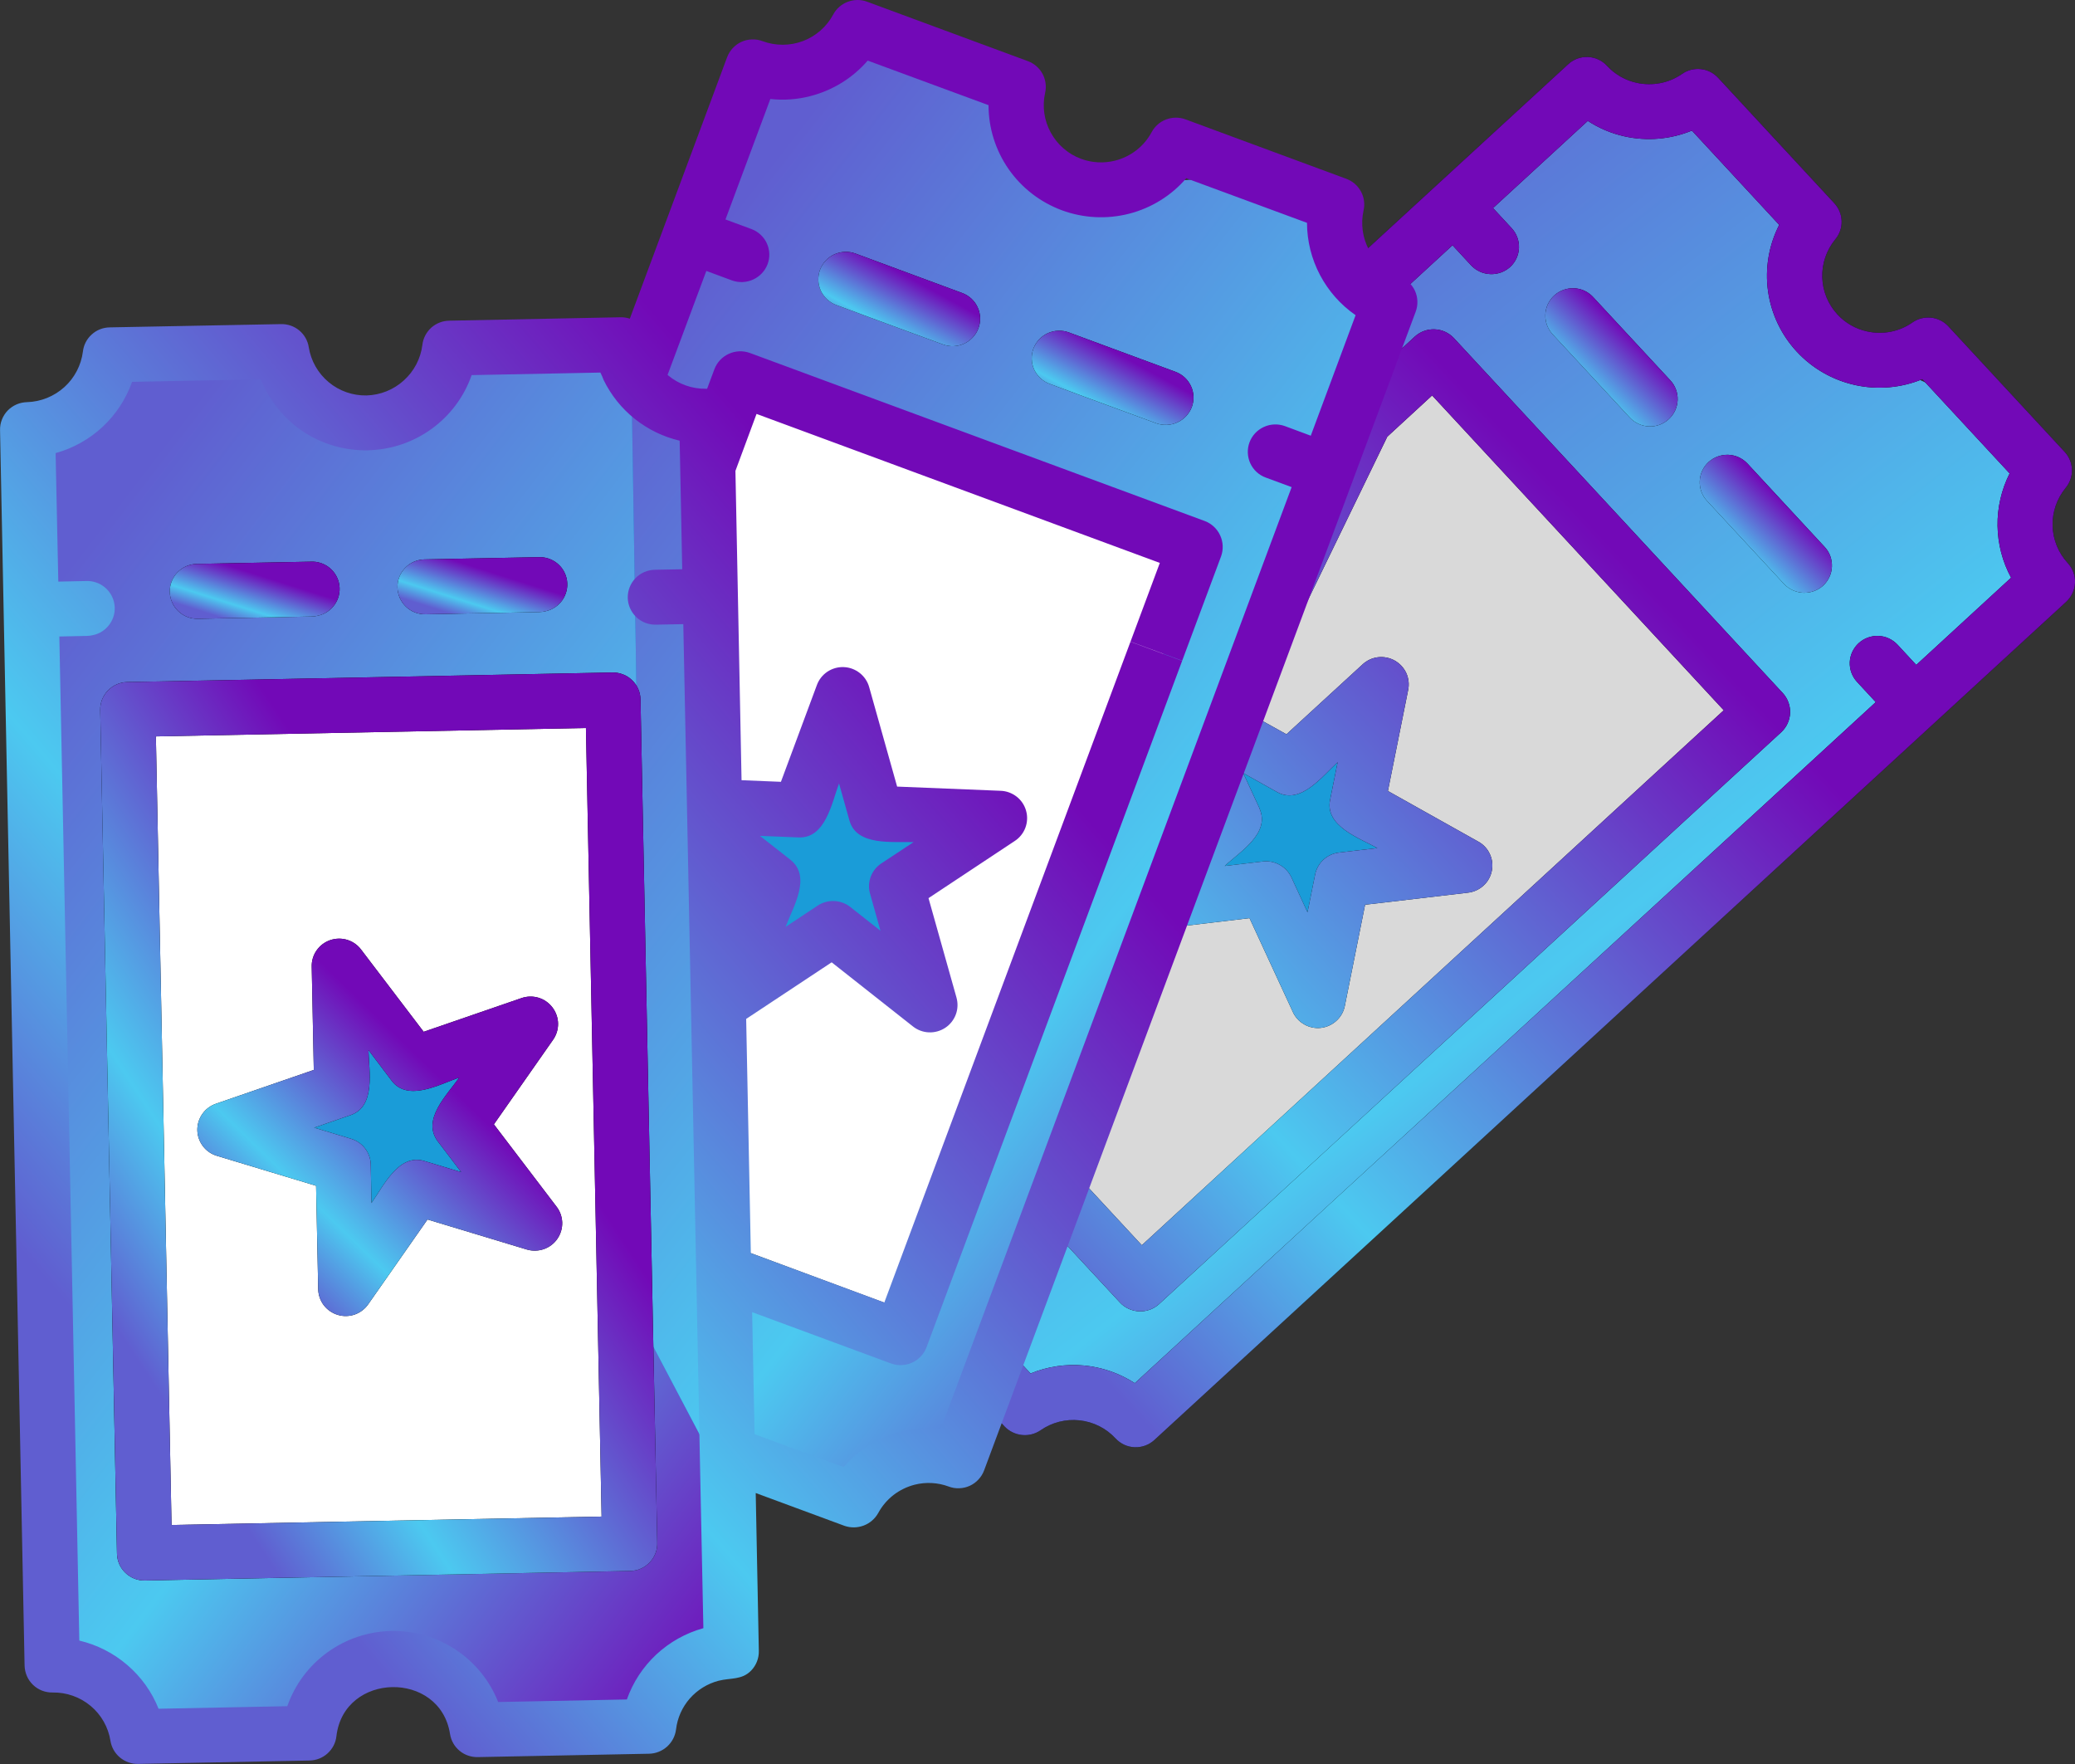<svg width="40" height="34" viewBox="0 0 40 34" fill="none" xmlns="http://www.w3.org/2000/svg">
<rect x="0" y="0" width="40" height="34" fill="#333333" stroke="none"/>
<g clip-path="url(#clip0_1194_123)">
<path d="M26.105 6.716L37.474 13.222L19.369 26.445" fill="#D9D9D9"/>
<path d="M39.379 9.131L38.178 7.846L34.923 6.399L35.054 4.324L33.078 2.333L30.476 1.966L25.862 5.729L17.65 22.486L17.683 25.041L19.801 27.049L22.061 27.629L39.379 11.406V9.131ZM22.305 24.713L19.611 21.834L27.25 6.74L34.227 13.675L22.305 24.713Z" fill="#1A9CD8"/>
<path d="M39.379 9.131L38.178 7.846L34.923 6.399L35.054 4.324L33.078 2.333L30.476 1.966L25.862 5.729L17.65 22.486L17.683 25.041L19.801 27.049L22.061 27.629L39.379 11.406V9.131ZM22.305 24.713L19.611 21.834L27.25 6.74L34.227 13.675L22.305 24.713Z" fill="url(#paint0_linear_1194_123)"/>
<path d="M26.653 13.343L26.161 15.522L27.979 16.746L25.771 16.895L24.983 19.071L24.155 16.851L22.021 16.78L23.757 15.632L23.14 13.747L24.799 14.676L26.653 13.343Z" fill="#1A9CD8"/>
<path d="M32.199 7.331L30.711 5.726C30.615 5.622 30.483 5.561 30.342 5.556C30.201 5.55 30.064 5.601 29.96 5.696C29.857 5.791 29.795 5.923 29.79 6.063C29.784 6.204 29.835 6.34 29.93 6.443L31.418 8.049C31.514 8.152 31.647 8.213 31.788 8.219C31.928 8.225 32.066 8.174 32.169 8.079C32.273 7.984 32.334 7.852 32.34 7.711C32.345 7.571 32.295 7.434 32.199 7.331H32.199Z" fill="black"/>
<path d="M32.199 7.331L30.711 5.726C30.615 5.622 30.483 5.561 30.342 5.556C30.201 5.55 30.064 5.601 29.96 5.696C29.857 5.791 29.795 5.923 29.79 6.063C29.784 6.204 29.835 6.34 29.93 6.443L31.418 8.049C31.514 8.152 31.647 8.213 31.788 8.219C31.928 8.225 32.066 8.174 32.169 8.079C32.273 7.984 32.334 7.852 32.34 7.711C32.345 7.571 32.295 7.434 32.199 7.331H32.199Z" fill="url(#paint1_linear_1194_123)"/>
<path d="M35.175 10.543L33.687 8.936C33.591 8.833 33.459 8.772 33.318 8.766C33.177 8.761 33.04 8.811 32.936 8.906C32.833 9.001 32.771 9.133 32.766 9.274C32.76 9.414 32.81 9.55 32.906 9.654L34.394 11.259C34.491 11.36 34.623 11.419 34.763 11.425C34.902 11.43 35.039 11.381 35.143 11.289C35.194 11.242 35.236 11.185 35.265 11.122C35.295 11.059 35.311 10.991 35.314 10.922C35.317 10.853 35.306 10.784 35.283 10.719C35.259 10.653 35.222 10.594 35.175 10.543Z" fill="black"/>
<path d="M35.175 10.543L33.687 8.936C33.591 8.833 33.459 8.772 33.318 8.766C33.177 8.761 33.04 8.811 32.936 8.906C32.833 9.001 32.771 9.133 32.766 9.274C32.76 9.414 32.81 9.55 32.906 9.654L34.394 11.259C34.491 11.36 34.623 11.419 34.763 11.425C34.902 11.43 35.039 11.381 35.143 11.289C35.194 11.242 35.236 11.185 35.265 11.122C35.295 11.059 35.311 10.991 35.314 10.922C35.317 10.853 35.306 10.784 35.283 10.719C35.259 10.653 35.222 10.594 35.175 10.543Z" fill="url(#paint2_linear_1194_123)"/>
<path d="M23.048 4.477L25.282 5.553C25.282 5.605 25.279 5.657 25.273 5.709C25.27 5.87 25.285 6.031 25.318 6.19C25.417 6.667 25.674 7.098 26.047 7.414L24.964 9.644L24.486 9.414C24.423 9.384 24.355 9.366 24.286 9.362C24.216 9.358 24.147 9.368 24.081 9.391C24.015 9.414 23.954 9.449 23.902 9.495C23.851 9.542 23.808 9.598 23.778 9.66C23.748 9.723 23.73 9.79 23.726 9.86C23.722 9.929 23.732 9.998 23.755 10.064C23.778 10.129 23.814 10.19 23.86 10.241C23.906 10.293 23.962 10.335 24.025 10.365L24.503 10.596L22.893 13.911L22.717 14.274L21.536 16.707L19.036 21.858L17.509 24.999L16.043 28.022C15.931 28 15.817 27.986 15.703 27.982C16.045 28.325 16.353 28.701 16.622 29.104C16.697 29.052 16.757 28.982 16.797 28.901L18.128 26.159L19.364 27.493C19.452 27.586 19.57 27.644 19.698 27.658C19.825 27.672 19.953 27.64 20.059 27.568C20.278 27.415 20.545 27.347 20.811 27.376C21.077 27.405 21.323 27.528 21.504 27.724C21.551 27.775 21.608 27.816 21.671 27.846C21.735 27.875 21.803 27.892 21.873 27.894C21.943 27.897 22.012 27.886 22.078 27.862C22.143 27.838 22.203 27.801 22.254 27.754L39.83 11.6C39.933 11.504 39.995 11.372 40 11.232C40.006 11.092 39.955 10.955 39.86 10.852C39.679 10.656 39.576 10.402 39.568 10.136C39.561 9.87 39.65 9.611 39.819 9.405C39.901 9.306 39.945 9.182 39.941 9.054C39.938 8.926 39.888 8.803 39.8 8.709L37.56 6.291C37.473 6.196 37.355 6.137 37.227 6.123C37.099 6.109 36.97 6.142 36.865 6.216C36.739 6.304 36.596 6.364 36.446 6.394C36.295 6.423 36.14 6.421 35.99 6.387C35.771 6.339 35.572 6.225 35.42 6.06C35.239 5.864 35.135 5.61 35.128 5.344C35.12 5.079 35.21 4.819 35.379 4.613C35.461 4.515 35.505 4.39 35.501 4.262C35.498 4.134 35.447 4.011 35.36 3.917L33.12 1.499C33.033 1.405 32.914 1.345 32.787 1.332C32.659 1.318 32.53 1.351 32.425 1.425C32.299 1.512 32.156 1.573 32.005 1.602C31.855 1.631 31.699 1.629 31.549 1.596C31.33 1.548 31.131 1.433 30.979 1.269C30.932 1.217 30.875 1.176 30.812 1.147C30.749 1.117 30.68 1.101 30.61 1.098C30.541 1.095 30.471 1.106 30.405 1.13C30.34 1.155 30.28 1.191 30.229 1.239L26.264 4.883C26.221 4.84 26.172 4.805 26.118 4.779M24.278 15.576L23.966 14.901L24.618 15.266C25.071 15.52 25.49 14.961 25.786 14.691C25.786 14.691 25.64 15.418 25.64 15.418C25.538 15.925 26.203 16.152 26.551 16.346L25.811 16.433C25.699 16.446 25.595 16.494 25.512 16.57C25.43 16.646 25.374 16.745 25.352 16.855L25.205 17.583L24.894 16.909C24.846 16.808 24.768 16.724 24.67 16.67C24.573 16.615 24.461 16.592 24.349 16.604L23.609 16.691C23.905 16.414 24.499 16.059 24.276 15.576L24.278 15.576ZM22.125 17.929L24.087 17.697L24.921 19.502C24.967 19.605 25.045 19.69 25.143 19.745C25.241 19.801 25.354 19.824 25.466 19.811C25.578 19.797 25.683 19.749 25.765 19.672C25.848 19.596 25.904 19.495 25.925 19.385L26.315 17.438L28.296 17.206C28.408 17.194 28.513 17.146 28.596 17.071C28.68 16.995 28.736 16.895 28.758 16.785C28.78 16.675 28.767 16.561 28.719 16.459C28.672 16.357 28.593 16.273 28.494 16.22L26.755 15.246L27.145 13.299C27.168 13.19 27.155 13.075 27.109 12.973C27.062 12.871 26.984 12.787 26.886 12.732C26.788 12.677 26.675 12.655 26.563 12.668C26.452 12.681 26.347 12.73 26.265 12.807L24.799 14.153L24.136 13.784L26.743 8.417L27.607 7.622L33.229 13.69L32.036 14.785L22.011 24.001L20.15 21.993L22.125 17.929ZM38.768 11.135L36.94 12.816L36.58 12.427C36.532 12.376 36.475 12.334 36.412 12.305C36.349 12.276 36.28 12.259 36.21 12.257C36.141 12.254 36.071 12.265 36.006 12.289C35.94 12.313 35.88 12.35 35.829 12.397C35.778 12.444 35.736 12.501 35.707 12.564C35.678 12.627 35.661 12.695 35.658 12.764C35.656 12.834 35.666 12.903 35.691 12.968C35.715 13.034 35.752 13.093 35.799 13.144L36.159 13.533L21.876 26.66C21.581 26.469 21.244 26.352 20.894 26.319C20.544 26.287 20.191 26.339 19.866 26.473L18.625 25.134L19.653 23.016L21.591 25.107C21.687 25.209 21.82 25.269 21.96 25.275C22.101 25.281 22.238 25.231 22.342 25.137L32.756 15.565L34.34 14.11C34.442 14.014 34.502 13.882 34.508 13.742C34.513 13.602 34.464 13.466 34.37 13.362L28.026 6.516C27.93 6.414 27.797 6.353 27.657 6.348C27.516 6.342 27.379 6.392 27.275 6.486L26.978 6.76L26.961 6.75C26.718 6.633 26.526 6.431 26.423 6.183C26.423 6.183 26.423 6.179 26.423 6.177L28 4.727L28.36 5.116C28.457 5.218 28.589 5.278 28.729 5.283C28.869 5.289 29.006 5.24 29.111 5.146C29.214 5.051 29.276 4.919 29.281 4.779C29.287 4.638 29.236 4.502 29.141 4.399L28.781 4.01L30.608 2.33C30.824 2.471 31.063 2.572 31.315 2.628C31.75 2.725 32.203 2.686 32.615 2.517L34.298 4.334C34.097 4.727 34.022 5.172 34.082 5.609C34.143 6.046 34.336 6.454 34.637 6.778C34.938 7.103 35.331 7.327 35.764 7.422C36.196 7.517 36.648 7.477 37.057 7.309L38.74 9.125C38.582 9.438 38.502 9.784 38.507 10.133C38.512 10.483 38.601 10.827 38.768 11.135Z" fill="black"/>
<path d="M23.048 4.477L25.282 5.553C25.282 5.605 25.279 5.657 25.273 5.709C25.27 5.87 25.285 6.031 25.318 6.19C25.417 6.667 25.674 7.098 26.047 7.414L24.964 9.644L24.486 9.414C24.423 9.384 24.355 9.366 24.286 9.362C24.216 9.358 24.147 9.368 24.081 9.391C24.015 9.414 23.954 9.449 23.902 9.495C23.851 9.542 23.808 9.598 23.778 9.66C23.748 9.723 23.73 9.79 23.726 9.86C23.722 9.929 23.732 9.998 23.755 10.064C23.778 10.129 23.814 10.19 23.86 10.241C23.906 10.293 23.962 10.335 24.025 10.365L24.503 10.596L22.893 13.911L22.717 14.274L21.536 16.707L19.036 21.858L17.509 24.999L16.043 28.022C15.931 28 15.817 27.986 15.703 27.982C16.045 28.325 16.353 28.701 16.622 29.104C16.697 29.052 16.757 28.982 16.797 28.901L18.128 26.159L19.364 27.493C19.452 27.586 19.57 27.644 19.698 27.658C19.825 27.672 19.953 27.64 20.059 27.568C20.278 27.415 20.545 27.347 20.811 27.376C21.077 27.405 21.323 27.528 21.504 27.724C21.551 27.775 21.608 27.816 21.671 27.846C21.735 27.875 21.803 27.892 21.873 27.894C21.943 27.897 22.012 27.886 22.078 27.862C22.143 27.838 22.203 27.801 22.254 27.754L39.83 11.6C39.933 11.504 39.995 11.372 40 11.232C40.006 11.092 39.955 10.955 39.86 10.852C39.679 10.656 39.576 10.402 39.568 10.136C39.561 9.87 39.65 9.611 39.819 9.405C39.901 9.306 39.945 9.182 39.941 9.054C39.938 8.926 39.888 8.803 39.8 8.709L37.56 6.291C37.473 6.196 37.355 6.137 37.227 6.123C37.099 6.109 36.97 6.142 36.865 6.216C36.739 6.304 36.596 6.364 36.446 6.394C36.295 6.423 36.14 6.421 35.99 6.387C35.771 6.339 35.572 6.225 35.42 6.06C35.239 5.864 35.135 5.61 35.128 5.344C35.12 5.079 35.21 4.819 35.379 4.613C35.461 4.515 35.505 4.39 35.501 4.262C35.498 4.134 35.447 4.011 35.36 3.917L33.12 1.499C33.033 1.405 32.914 1.345 32.787 1.332C32.659 1.318 32.53 1.351 32.425 1.425C32.299 1.512 32.156 1.573 32.005 1.602C31.855 1.631 31.699 1.629 31.549 1.596C31.33 1.548 31.131 1.433 30.979 1.269C30.932 1.217 30.875 1.176 30.812 1.147C30.749 1.117 30.68 1.101 30.61 1.098C30.541 1.095 30.471 1.106 30.405 1.13C30.34 1.155 30.28 1.191 30.229 1.239L26.264 4.883C26.221 4.84 26.172 4.805 26.118 4.779M24.278 15.576L23.966 14.901L24.618 15.266C25.071 15.52 25.49 14.961 25.786 14.691C25.786 14.691 25.64 15.418 25.64 15.418C25.538 15.925 26.203 16.152 26.551 16.346L25.811 16.433C25.699 16.446 25.595 16.494 25.512 16.57C25.43 16.646 25.374 16.745 25.352 16.855L25.205 17.583L24.894 16.909C24.846 16.808 24.768 16.724 24.67 16.67C24.573 16.615 24.461 16.592 24.349 16.604L23.609 16.691C23.905 16.414 24.499 16.059 24.276 15.576L24.278 15.576ZM22.125 17.929L24.087 17.697L24.921 19.502C24.967 19.605 25.045 19.69 25.143 19.745C25.241 19.801 25.354 19.824 25.466 19.811C25.578 19.797 25.683 19.749 25.765 19.672C25.848 19.596 25.904 19.495 25.925 19.385L26.315 17.438L28.296 17.206C28.408 17.194 28.513 17.146 28.596 17.071C28.68 16.995 28.736 16.895 28.758 16.785C28.78 16.675 28.767 16.561 28.719 16.459C28.672 16.357 28.593 16.273 28.494 16.22L26.755 15.246L27.145 13.299C27.168 13.19 27.155 13.075 27.109 12.973C27.062 12.871 26.984 12.787 26.886 12.732C26.788 12.677 26.675 12.655 26.563 12.668C26.452 12.681 26.347 12.73 26.265 12.807L24.799 14.153L24.136 13.784L26.743 8.417L27.607 7.622L33.229 13.69L32.036 14.785L22.011 24.001L20.15 21.993L22.125 17.929ZM38.768 11.135L36.94 12.816L36.58 12.427C36.532 12.376 36.475 12.334 36.412 12.305C36.349 12.276 36.28 12.259 36.21 12.257C36.141 12.254 36.071 12.265 36.006 12.289C35.94 12.313 35.88 12.35 35.829 12.397C35.778 12.444 35.736 12.501 35.707 12.564C35.678 12.627 35.661 12.695 35.658 12.764C35.656 12.834 35.666 12.903 35.691 12.968C35.715 13.034 35.752 13.093 35.799 13.144L36.159 13.533L21.876 26.66C21.581 26.469 21.244 26.352 20.894 26.319C20.544 26.287 20.191 26.339 19.866 26.473L18.625 25.134L19.653 23.016L21.591 25.107C21.687 25.209 21.82 25.269 21.96 25.275C22.101 25.281 22.238 25.231 22.342 25.137L32.756 15.565L34.34 14.11C34.442 14.014 34.502 13.882 34.508 13.742C34.513 13.602 34.464 13.466 34.37 13.362L28.026 6.516C27.93 6.414 27.797 6.353 27.657 6.348C27.516 6.342 27.379 6.392 27.275 6.486L26.978 6.76L26.961 6.75C26.718 6.633 26.526 6.431 26.423 6.183C26.423 6.183 26.423 6.179 26.423 6.177L28 4.727L28.36 5.116C28.457 5.218 28.589 5.278 28.729 5.283C28.869 5.289 29.006 5.24 29.111 5.146C29.214 5.051 29.276 4.919 29.281 4.779C29.287 4.638 29.236 4.502 29.141 4.399L28.781 4.01L30.608 2.33C30.824 2.471 31.063 2.572 31.315 2.628C31.75 2.725 32.203 2.686 32.615 2.517L34.298 4.334C34.097 4.727 34.022 5.172 34.082 5.609C34.143 6.046 34.336 6.454 34.637 6.778C34.938 7.103 35.331 7.327 35.764 7.422C36.196 7.517 36.648 7.477 37.057 7.309L38.74 9.125C38.582 9.438 38.502 9.784 38.507 10.133C38.512 10.483 38.601 10.827 38.768 11.135Z" fill="url(#paint3_linear_1194_123)"/>
<path d="M2.578 13.903L2.827 29.677L12.026 29.532L11.777 13.759L2.578 13.903Z" fill="white"/>
<path d="M14.635 7.377L9.103 22.159L17.724 25.359L23.256 10.577L14.635 7.377Z" fill="white"/>
<path d="M11.655 6.628L9.893 6.678L6.653 8.158L5.175 6.69L2.369 6.855L0.373 8.559L1.025 31.842L2.904 33.394L5.755 33.289L7.384 31.698L9.335 33.361L12.416 33.324L14.177 31.793L13.372 8.129L11.655 6.628ZM12.141 29.688L2.904 29.955L2.488 13.658L11.685 13.483L12.141 29.688Z" fill="url(#paint4_linear_1194_123)"/>
<path d="M6.545 18.767L8.029 20.442L10.091 19.694L8.916 21.563L10.224 23.474L7.932 22.839L6.624 24.519L6.708 22.445L4.813 21.838L6.541 21.045L6.545 18.767Z" fill="#1A9CD8"/>
<path d="M25.767 4.012L24.113 3.408L20.552 3.587L19.725 1.676L17.059 0.794L14.571 1.64L12.168 7.075L12.47 25.718L13.663 27.982L16.453 28.839L18.744 28.314L26.803 6.04L25.767 4.012ZM17.634 25.607L13.923 24.255L13.866 7.354L23.241 10.39L17.634 25.607Z" fill="#1A9CD8"/>
<path d="M25.767 4.012L24.113 3.408L20.552 3.587L19.725 1.676L17.059 0.794L14.571 1.64L12.168 7.075L12.47 25.718L13.663 27.982L16.453 28.839L18.744 28.314L26.803 6.04L25.767 4.012ZM17.634 25.607L13.923 24.255L13.866 7.354L23.241 10.39L17.634 25.607Z" fill="url(#paint5_linear_1194_123)"/>
<path d="M16.338 13.509L16.891 15.673L19.068 15.944L17.167 17.074L17.454 19.369L15.707 17.762L13.772 18.663L14.797 16.856L13.39 15.454L15.291 15.534L16.338 13.509Z" fill="#1A9CD8"/>
<path d="M18.547 5.647L16.491 4.887C16.359 4.838 16.213 4.844 16.084 4.902C15.956 4.961 15.857 5.068 15.808 5.199C15.759 5.331 15.764 5.476 15.823 5.604C15.882 5.731 15.989 5.83 16.121 5.879L18.178 6.639C18.244 6.663 18.313 6.675 18.383 6.672C18.453 6.669 18.521 6.653 18.584 6.624C18.648 6.595 18.705 6.554 18.752 6.503C18.8 6.452 18.837 6.393 18.861 6.327C18.885 6.262 18.896 6.193 18.894 6.124C18.891 6.054 18.875 5.986 18.846 5.923C18.817 5.86 18.776 5.803 18.724 5.755C18.673 5.708 18.613 5.671 18.548 5.647H18.547Z" fill="black"/>
<path d="M18.547 5.647L16.491 4.887C16.359 4.838 16.213 4.844 16.084 4.902C15.956 4.961 15.857 5.068 15.808 5.199C15.759 5.331 15.764 5.476 15.823 5.604C15.882 5.731 15.989 5.83 16.121 5.879L18.178 6.639C18.244 6.663 18.313 6.675 18.383 6.672C18.453 6.669 18.521 6.653 18.584 6.624C18.648 6.595 18.705 6.554 18.752 6.503C18.8 6.452 18.837 6.393 18.861 6.327C18.885 6.262 18.896 6.193 18.894 6.124C18.891 6.054 18.875 5.986 18.846 5.923C18.817 5.86 18.776 5.803 18.724 5.755C18.673 5.708 18.613 5.671 18.548 5.647H18.547Z" fill="url(#paint6_linear_1194_123)"/>
<path d="M22.661 7.167L20.604 6.407C20.539 6.383 20.469 6.372 20.4 6.375C20.33 6.377 20.261 6.393 20.198 6.422C20.135 6.451 20.078 6.492 20.03 6.543C19.983 6.594 19.946 6.654 19.921 6.719C19.897 6.784 19.886 6.853 19.889 6.923C19.891 6.992 19.907 7.06 19.936 7.124C19.966 7.187 20.007 7.244 20.058 7.291C20.109 7.338 20.169 7.375 20.234 7.399L22.291 8.159C22.424 8.206 22.569 8.199 22.696 8.141C22.824 8.083 22.924 7.977 22.974 7.847C23.023 7.716 23.018 7.57 22.959 7.443C22.9 7.315 22.793 7.216 22.661 7.167Z" fill="black"/>
<path d="M22.661 7.167L20.604 6.407C20.539 6.383 20.469 6.372 20.4 6.375C20.33 6.377 20.261 6.393 20.198 6.422C20.135 6.451 20.078 6.492 20.03 6.543C19.983 6.594 19.946 6.654 19.921 6.719C19.897 6.784 19.886 6.853 19.889 6.923C19.891 6.992 19.907 7.06 19.936 7.124C19.966 7.187 20.007 7.244 20.058 7.291C20.109 7.338 20.169 7.375 20.234 7.399L22.291 8.159C22.424 8.206 22.569 8.199 22.696 8.141C22.824 8.083 22.924 7.977 22.974 7.847C23.023 7.716 23.018 7.57 22.959 7.443C22.9 7.315 22.793 7.216 22.661 7.167Z" fill="url(#paint7_linear_1194_123)"/>
<path d="M5.987 10.826L3.794 10.869C3.724 10.87 3.655 10.886 3.591 10.913C3.527 10.941 3.469 10.981 3.421 11.031C3.324 11.133 3.27 11.268 3.273 11.409C3.276 11.549 3.335 11.682 3.436 11.779C3.538 11.877 3.674 11.93 3.815 11.927L6.008 11.883C6.049 11.883 6.09 11.877 6.13 11.867C6.26 11.839 6.375 11.763 6.451 11.654C6.528 11.545 6.56 11.412 6.542 11.281C6.524 11.149 6.457 11.03 6.354 10.945C6.251 10.861 6.12 10.818 5.987 10.826H5.987Z" fill="black"/>
<path d="M5.987 10.826L3.794 10.869C3.724 10.87 3.655 10.886 3.591 10.913C3.527 10.941 3.469 10.981 3.421 11.031C3.324 11.133 3.27 11.268 3.273 11.409C3.276 11.549 3.335 11.682 3.436 11.779C3.538 11.877 3.674 11.93 3.815 11.927L6.008 11.883C6.049 11.883 6.09 11.877 6.13 11.867C6.26 11.839 6.375 11.763 6.451 11.654C6.528 11.545 6.56 11.412 6.542 11.281C6.524 11.149 6.457 11.03 6.354 10.945C6.251 10.861 6.12 10.818 5.987 10.826H5.987Z" fill="url(#paint8_linear_1194_123)"/>
<path d="M10.374 10.739L8.183 10.782C8.042 10.785 7.908 10.843 7.81 10.945C7.713 11.046 7.659 11.181 7.662 11.322C7.665 11.462 7.723 11.595 7.825 11.693C7.926 11.79 8.063 11.843 8.204 11.84L10.397 11.797C10.438 11.796 10.479 11.791 10.519 11.781C10.649 11.752 10.764 11.676 10.84 11.568C10.916 11.459 10.949 11.326 10.931 11.194C10.913 11.063 10.846 10.943 10.743 10.859C10.64 10.775 10.51 10.732 10.377 10.739H10.374Z" fill="black"/>
<path d="M10.374 10.739L8.183 10.782C8.042 10.785 7.908 10.843 7.81 10.945C7.713 11.046 7.659 11.181 7.662 11.322C7.665 11.462 7.723 11.595 7.825 11.693C7.926 11.79 8.063 11.843 8.204 11.84L10.397 11.797C10.438 11.796 10.479 11.791 10.519 11.781C10.649 11.752 10.764 11.676 10.84 11.568C10.916 11.459 10.949 11.326 10.931 11.194C10.913 11.063 10.846 10.943 10.743 10.859C10.64 10.775 10.51 10.732 10.377 10.739H10.374Z" fill="url(#paint9_linear_1194_123)"/>
<path d="M11.805 12.962L4.671 13.103L3.005 14.194L11.295 14.032L11.597 29.231L3.307 29.393L3.005 14.194L4.671 13.103L2.452 13.146C2.312 13.149 2.178 13.208 2.08 13.309C1.983 13.41 1.929 13.546 1.932 13.686L2.255 29.945C2.257 30.015 2.271 30.083 2.299 30.147C2.327 30.211 2.368 30.268 2.418 30.316C2.468 30.365 2.528 30.402 2.593 30.428C2.658 30.453 2.727 30.465 2.797 30.463L12.149 30.279C12.19 30.278 12.231 30.273 12.271 30.263C12.387 30.233 12.489 30.165 12.562 30.07C12.634 29.976 12.673 29.859 12.67 29.74L12.347 13.482C12.346 13.412 12.331 13.344 12.303 13.28C12.276 13.216 12.235 13.158 12.185 13.11C12.134 13.061 12.075 13.023 12.009 12.998C11.944 12.973 11.875 12.96 11.805 12.962Z" fill="black"/>
<path d="M11.805 12.962L4.671 13.103L3.005 14.194L11.295 14.032L11.597 29.231L3.307 29.393L3.005 14.194L4.671 13.103L2.452 13.146C2.312 13.149 2.178 13.208 2.08 13.309C1.983 13.41 1.929 13.546 1.932 13.686L2.255 29.945C2.257 30.015 2.271 30.083 2.299 30.147C2.327 30.211 2.368 30.268 2.418 30.316C2.468 30.365 2.528 30.402 2.593 30.428C2.658 30.453 2.727 30.465 2.797 30.463L12.149 30.279C12.19 30.278 12.231 30.273 12.271 30.263C12.387 30.233 12.489 30.165 12.562 30.07C12.634 29.976 12.673 29.859 12.67 29.74L12.347 13.482C12.346 13.412 12.331 13.344 12.303 13.28C12.276 13.216 12.235 13.158 12.185 13.11C12.134 13.061 12.075 13.023 12.009 12.998C11.944 12.973 11.875 12.96 11.805 12.962Z" fill="url(#paint10_linear_1194_123)"/>
<path d="M10.649 19.417C10.581 19.328 10.487 19.262 10.379 19.23C10.272 19.198 10.157 19.201 10.051 19.238L8.167 19.887L6.963 18.305C6.896 18.215 6.802 18.148 6.694 18.115C6.586 18.082 6.471 18.084 6.364 18.121C6.258 18.157 6.166 18.227 6.102 18.32C6.038 18.412 6.005 18.523 6.009 18.635L6.049 20.622L4.165 21.273C4.058 21.309 3.965 21.378 3.901 21.47C3.836 21.561 3.802 21.671 3.804 21.784C3.806 21.896 3.845 22.004 3.913 22.093C3.981 22.183 4.077 22.248 4.185 22.279L6.093 22.855L6.134 24.843C6.135 24.955 6.172 25.064 6.239 25.154C6.307 25.244 6.402 25.31 6.51 25.343C6.618 25.376 6.733 25.373 6.84 25.336C6.946 25.298 7.038 25.228 7.101 25.135L8.241 23.505L10.15 24.082C10.258 24.115 10.374 24.113 10.481 24.077C10.588 24.04 10.68 23.971 10.744 23.878C10.808 23.785 10.841 23.675 10.838 23.562C10.834 23.45 10.795 23.341 10.725 23.253L9.521 21.671L10.661 20.042C10.726 19.95 10.76 19.84 10.758 19.727C10.756 19.615 10.717 19.506 10.649 19.417ZM8.441 22.001L8.891 22.592L8.178 22.377C7.684 22.228 7.39 22.864 7.161 23.188L7.147 22.446C7.145 22.335 7.107 22.227 7.039 22.137C6.972 22.048 6.877 21.983 6.77 21.95L6.057 21.735L6.761 21.492C7.249 21.322 7.111 20.635 7.103 20.239L7.551 20.831C7.864 21.243 8.476 20.898 8.854 20.768C8.623 21.101 8.12 21.578 8.441 22.001Z" fill="black"/>
<path d="M10.649 19.417C10.581 19.328 10.487 19.262 10.379 19.23C10.272 19.198 10.157 19.201 10.051 19.238L8.167 19.887L6.963 18.305C6.896 18.215 6.802 18.148 6.694 18.115C6.586 18.082 6.471 18.084 6.364 18.121C6.258 18.157 6.166 18.227 6.102 18.32C6.038 18.412 6.005 18.523 6.009 18.635L6.049 20.622L4.165 21.273C4.058 21.309 3.965 21.378 3.901 21.47C3.836 21.561 3.802 21.671 3.804 21.784C3.806 21.896 3.845 22.004 3.913 22.093C3.981 22.183 4.077 22.248 4.185 22.279L6.093 22.855L6.134 24.843C6.135 24.955 6.172 25.064 6.239 25.154C6.307 25.244 6.402 25.31 6.51 25.343C6.618 25.376 6.733 25.373 6.84 25.336C6.946 25.298 7.038 25.228 7.101 25.135L8.241 23.505L10.15 24.082C10.258 24.115 10.374 24.113 10.481 24.077C10.588 24.04 10.68 23.971 10.744 23.878C10.808 23.785 10.841 23.675 10.838 23.562C10.834 23.45 10.795 23.341 10.725 23.253L9.521 21.671L10.661 20.042C10.726 19.95 10.76 19.84 10.758 19.727C10.756 19.615 10.717 19.506 10.649 19.417ZM8.441 22.001L8.891 22.592L8.178 22.377C7.684 22.228 7.39 22.864 7.161 23.188L7.147 22.446C7.145 22.335 7.107 22.227 7.039 22.137C6.972 22.048 6.877 21.983 6.77 21.95L6.057 21.735L6.761 21.492C7.249 21.322 7.111 20.635 7.103 20.239L7.551 20.831C7.864 21.243 8.476 20.898 8.854 20.768C8.623 21.101 8.12 21.578 8.441 22.001Z" fill="url(#paint11_linear_1194_123)"/>
<path d="M26.978 5.329C26.728 5.235 26.521 5.055 26.393 4.822C26.266 4.588 26.228 4.317 26.285 4.058C26.314 3.933 26.296 3.802 26.234 3.689C26.173 3.577 26.073 3.49 25.952 3.446L22.854 2.301C22.733 2.256 22.601 2.257 22.48 2.302C22.36 2.347 22.26 2.435 22.2 2.548C22.127 2.683 22.027 2.802 21.906 2.896C21.784 2.99 21.645 3.058 21.496 3.096C21.278 3.151 21.049 3.139 20.839 3.061C20.589 2.968 20.382 2.788 20.255 2.554C20.127 2.32 20.089 2.049 20.147 1.789C20.175 1.665 20.157 1.534 20.096 1.421C20.034 1.308 19.934 1.222 19.813 1.178L16.715 0.033C16.595 -0.012 16.462 -0.011 16.342 0.035C16.222 0.08 16.122 0.167 16.062 0.28C15.935 0.516 15.728 0.697 15.477 0.792C15.226 0.886 14.95 0.886 14.699 0.793C14.633 0.768 14.564 0.757 14.494 0.76C14.424 0.762 14.356 0.778 14.292 0.807C14.229 0.836 14.172 0.877 14.124 0.929C14.077 0.98 14.04 1.04 14.016 1.105L12.141 6.142C12.084 6.123 12.024 6.114 11.964 6.115L8.66 6.181C8.531 6.183 8.408 6.231 8.312 6.317C8.217 6.404 8.156 6.522 8.142 6.649C8.109 6.912 7.982 7.155 7.784 7.333C7.587 7.512 7.333 7.614 7.066 7.622C6.799 7.627 6.539 7.536 6.335 7.365C6.13 7.194 5.994 6.955 5.952 6.693C5.933 6.566 5.867 6.451 5.769 6.369C5.67 6.287 5.545 6.244 5.417 6.247L2.115 6.31C1.986 6.312 1.863 6.36 1.768 6.447C1.672 6.533 1.612 6.651 1.598 6.778C1.564 7.041 1.437 7.284 1.24 7.462C1.042 7.64 0.788 7.743 0.522 7.751C0.452 7.753 0.383 7.767 0.319 7.795C0.255 7.823 0.197 7.863 0.148 7.913C0.1 7.963 0.062 8.022 0.037 8.087C0.011 8.152 -0.001 8.221 0.001 8.291C0.001 8.291 0.07 11.757 0.07 11.761L0.474 32.104C0.476 32.174 0.491 32.242 0.519 32.306C0.546 32.369 0.587 32.427 0.637 32.475C0.687 32.523 0.746 32.561 0.811 32.586C0.876 32.611 0.946 32.623 1.015 32.622C1.282 32.617 1.542 32.709 1.747 32.88C1.951 33.05 2.087 33.289 2.129 33.552C2.149 33.678 2.214 33.793 2.313 33.875C2.411 33.957 2.536 34.001 2.665 33.998L5.968 33.933C6.097 33.93 6.22 33.882 6.315 33.795C6.41 33.709 6.471 33.592 6.485 33.465C6.629 32.226 8.483 32.193 8.675 33.421C8.695 33.548 8.76 33.663 8.859 33.745C8.957 33.827 9.082 33.87 9.211 33.867L12.514 33.802C12.643 33.799 12.765 33.749 12.86 33.664C12.955 33.578 13.016 33.461 13.032 33.334C13.058 33.113 13.15 32.906 13.297 32.738C13.444 32.571 13.638 32.451 13.854 32.395C14.081 32.337 14.302 32.384 14.48 32.199C14.578 32.098 14.631 31.962 14.628 31.822L14.568 28.777L16.278 29.409C16.399 29.451 16.53 29.449 16.65 29.404C16.769 29.359 16.868 29.273 16.93 29.162C17.003 29.027 17.103 28.91 17.223 28.816C17.344 28.723 17.483 28.655 17.631 28.617C17.848 28.562 18.078 28.574 18.288 28.652C18.353 28.677 18.423 28.688 18.492 28.685C18.562 28.683 18.631 28.667 18.694 28.638C18.758 28.609 18.815 28.567 18.862 28.516C18.91 28.465 18.947 28.405 18.971 28.34L27.29 6.009C27.314 5.944 27.326 5.875 27.323 5.805C27.321 5.736 27.305 5.668 27.276 5.604C27.247 5.541 27.205 5.484 27.154 5.437C27.103 5.39 27.043 5.353 26.978 5.329ZM13.421 24.535L13.49 28.023L13.559 31.382C13.22 31.476 12.909 31.65 12.652 31.889C12.396 32.128 12.201 32.425 12.084 32.756L9.603 32.805C9.441 32.394 9.156 32.043 8.788 31.799C8.419 31.554 7.985 31.428 7.542 31.436C7.099 31.445 6.67 31.589 6.312 31.848C5.954 32.107 5.684 32.469 5.538 32.886L3.057 32.935C2.927 32.609 2.72 32.32 2.454 32.092C2.188 31.863 1.871 31.702 1.529 31.621L1.144 12.268L1.673 12.257C1.715 12.256 1.756 12.251 1.796 12.241C1.926 12.213 2.04 12.136 2.116 12.028C2.193 11.919 2.225 11.786 2.207 11.655C2.189 11.523 2.122 11.403 2.019 11.319C1.917 11.235 1.786 11.192 1.653 11.199L1.124 11.21L1.072 8.733C1.41 8.64 1.721 8.466 1.978 8.227C2.234 7.988 2.429 7.69 2.546 7.36L5.027 7.311C5.189 7.721 5.474 8.072 5.842 8.317C6.211 8.562 6.645 8.688 7.088 8.679C7.531 8.67 7.96 8.527 8.318 8.268C8.677 8.009 8.947 7.646 9.092 7.23L11.574 7.181C11.597 7.227 11.618 7.275 11.636 7.324C11.778 7.615 11.983 7.872 12.237 8.074C12.49 8.276 12.786 8.42 13.102 8.494L13.151 10.972L12.622 10.982C12.481 10.985 12.347 11.043 12.249 11.145C12.152 11.246 12.099 11.381 12.101 11.522C12.104 11.662 12.163 11.795 12.264 11.893C12.366 11.99 12.502 12.043 12.643 12.04L13.172 12.03L13.246 15.712L13.254 16.114L13.308 18.818C13.308 18.818 13.42 24.535 13.421 24.535ZM25.268 8.398L24.77 8.213C24.638 8.165 24.492 8.17 24.364 8.229C24.236 8.287 24.136 8.394 24.087 8.525C24.038 8.657 24.044 8.803 24.102 8.93C24.161 9.058 24.268 9.157 24.401 9.205L24.899 9.389L18.138 27.537C17.788 27.5 17.435 27.547 17.108 27.676C16.781 27.805 16.49 28.012 16.261 28.277L14.546 27.643L14.499 25.291L17.178 26.281C17.31 26.328 17.455 26.322 17.583 26.264C17.71 26.206 17.81 26.101 17.86 25.97L22.788 12.738L21.792 12.369L17.047 25.105L14.474 24.153L14.384 19.639L16.032 18.548L17.595 19.781C17.683 19.852 17.791 19.893 17.904 19.898C18.017 19.903 18.128 19.872 18.222 19.81C18.316 19.748 18.387 19.657 18.426 19.552C18.465 19.446 18.468 19.331 18.437 19.223L17.899 17.311L19.559 16.211C19.654 16.15 19.726 16.06 19.766 15.955C19.805 15.85 19.811 15.735 19.78 15.627C19.75 15.519 19.686 15.423 19.597 15.354C19.508 15.285 19.399 15.245 19.287 15.242L17.294 15.161L16.756 13.247C16.727 13.139 16.663 13.043 16.575 12.973C16.487 12.903 16.379 12.862 16.266 12.858C16.154 12.853 16.042 12.885 15.949 12.947C15.855 13.01 15.784 13.101 15.746 13.207L15.054 15.069L14.295 15.038L14.177 9.076L14.584 7.978L22.358 10.85L21.793 12.367L22.789 12.735L23.539 10.723C23.586 10.591 23.58 10.446 23.521 10.319C23.463 10.192 23.357 10.093 23.226 10.043L14.455 6.803C14.322 6.755 14.177 6.761 14.049 6.82C13.921 6.878 13.822 6.984 13.772 7.115L13.631 7.493H13.611C13.341 7.498 13.079 7.404 12.873 7.23L12.869 7.226L13.616 5.222L14.113 5.406C14.245 5.453 14.391 5.446 14.518 5.388C14.646 5.33 14.746 5.224 14.796 5.094C14.821 5.029 14.832 4.96 14.83 4.89C14.827 4.821 14.811 4.752 14.782 4.689C14.753 4.626 14.711 4.569 14.66 4.522C14.609 4.475 14.549 4.438 14.483 4.414L13.985 4.23L14.85 1.908C15.107 1.936 15.368 1.918 15.618 1.853C16.05 1.743 16.437 1.504 16.727 1.168L19.056 2.027C19.056 2.468 19.192 2.899 19.444 3.261C19.697 3.623 20.055 3.899 20.47 4.053C20.885 4.206 21.338 4.229 21.767 4.119C22.195 4.009 22.58 3.77 22.868 3.436L25.195 4.295C25.196 4.645 25.282 4.99 25.445 5.299C25.608 5.609 25.843 5.875 26.132 6.075L25.268 8.398ZM16.973 17.94L16.388 17.479C16.3 17.411 16.192 17.371 16.08 17.367C15.969 17.362 15.858 17.393 15.764 17.454L15.144 17.865C15.285 17.485 15.653 16.9 15.235 16.57L14.65 16.111L15.395 16.141C15.914 16.162 16.034 15.476 16.174 15.101C16.174 15.101 16.375 15.815 16.375 15.816C16.515 16.313 17.211 16.216 17.61 16.232L16.989 16.642C16.895 16.704 16.824 16.794 16.785 16.898C16.746 17.003 16.741 17.118 16.772 17.225L16.973 17.94Z" fill="url(#paint12_linear_1194_123)"/>
</g>
<defs>
<linearGradient id="paint0_linear_1194_123" x1="23.896" y1="-0.069" x2="45" y2="26.575" gradientUnits="userSpaceOnUse">
<stop offset="0.055" stop-color="#605ED0"/>
<stop offset="0.544" stop-color="#4CC9F0"/>
<stop offset="0.894" stop-color="#7209B7"/>
</linearGradient>
<linearGradient id="paint1_linear_1194_123" x1="31.29" y1="5.986" x2="29.524" y2="7.79" gradientUnits="userSpaceOnUse">
<stop offset="0.101" stop-color="#7209B7"/>
<stop offset="0.595" stop-color="#4CC9F0"/>
<stop offset="0.818" stop-color="#605ED0"/>
</linearGradient>
<linearGradient id="paint2_linear_1194_123" x1="34.265" y1="9.196" x2="32.502" y2="10.999" gradientUnits="userSpaceOnUse">
<stop offset="0.101" stop-color="#7209B7"/>
<stop offset="0.595" stop-color="#4CC9F0"/>
<stop offset="0.818" stop-color="#605ED0"/>
</linearGradient>
<linearGradient id="paint3_linear_1194_123" x1="29.995" y1="5.627" x2="11.481" y2="22.762" gradientUnits="userSpaceOnUse">
<stop offset="0.101" stop-color="#7209B7"/>
<stop offset="0.595" stop-color="#4CC9F0"/>
<stop offset="0.818" stop-color="#605ED0"/>
</linearGradient>
<linearGradient id="paint4_linear_1194_123" x1="4.341" y1="4.506" x2="26.195" y2="21.311" gradientUnits="userSpaceOnUse">
<stop offset="0.055" stop-color="#605ED0"/>
<stop offset="0.544" stop-color="#4CC9F0"/>
<stop offset="0.894" stop-color="#7209B7"/>
</linearGradient>
<linearGradient id="paint5_linear_1194_123" x1="16.375" y1="-1.431" x2="39.341" y2="16.439" gradientUnits="userSpaceOnUse">
<stop offset="0.055" stop-color="#605ED0"/>
<stop offset="0.544" stop-color="#4CC9F0"/>
<stop offset="0.894" stop-color="#7209B7"/>
</linearGradient>
<linearGradient id="paint6_linear_1194_123" x1="17.61" y1="5.148" x2="16.595" y2="7.005" gradientUnits="userSpaceOnUse">
<stop offset="0.101" stop-color="#7209B7"/>
<stop offset="0.595" stop-color="#4CC9F0"/>
<stop offset="0.818" stop-color="#605ED0"/>
</linearGradient>
<linearGradient id="paint7_linear_1194_123" x1="21.723" y1="6.668" x2="20.711" y2="8.523" gradientUnits="userSpaceOnUse">
<stop offset="0.101" stop-color="#7209B7"/>
<stop offset="0.595" stop-color="#4CC9F0"/>
<stop offset="0.818" stop-color="#605ED0"/>
</linearGradient>
<linearGradient id="paint8_linear_1194_123" x1="5.199" y1="11.003" x2="4.779" y2="12.332" gradientUnits="userSpaceOnUse">
<stop offset="0.101" stop-color="#7209B7"/>
<stop offset="0.595" stop-color="#4CC9F0"/>
<stop offset="0.818" stop-color="#605ED0"/>
</linearGradient>
<linearGradient id="paint9_linear_1194_123" x1="9.588" y1="10.917" x2="9.168" y2="12.246" gradientUnits="userSpaceOnUse">
<stop offset="0.101" stop-color="#7209B7"/>
<stop offset="0.595" stop-color="#4CC9F0"/>
<stop offset="0.818" stop-color="#605ED0"/>
</linearGradient>
<linearGradient id="paint10_linear_1194_123" x1="8.249" y1="15.793" x2="-2.387" y2="22.754" gradientUnits="userSpaceOnUse">
<stop offset="0.101" stop-color="#7209B7"/>
<stop offset="0.595" stop-color="#4CC9F0"/>
<stop offset="0.818" stop-color="#605ED0"/>
</linearGradient>
<linearGradient id="paint11_linear_1194_123" x1="7.941" y1="19.268" x2="3.12" y2="24.241" gradientUnits="userSpaceOnUse">
<stop offset="0.101" stop-color="#7209B7"/>
<stop offset="0.595" stop-color="#4CC9F0"/>
<stop offset="0.818" stop-color="#605ED0"/>
</linearGradient>
<linearGradient id="paint12_linear_1194_123" x1="16.073" y1="5.498" x2="-6.206" y2="24.598" gradientUnits="userSpaceOnUse">
<stop offset="0.101" stop-color="#7209B7"/>
<stop offset="0.595" stop-color="#4CC9F0"/>
<stop offset="0.818" stop-color="#605ED0"/>
</linearGradient>
<clipPath id="clip0_1194_123">
<rect width="40" height="34" fill="white"/>
</clipPath>
</defs>
</svg>
